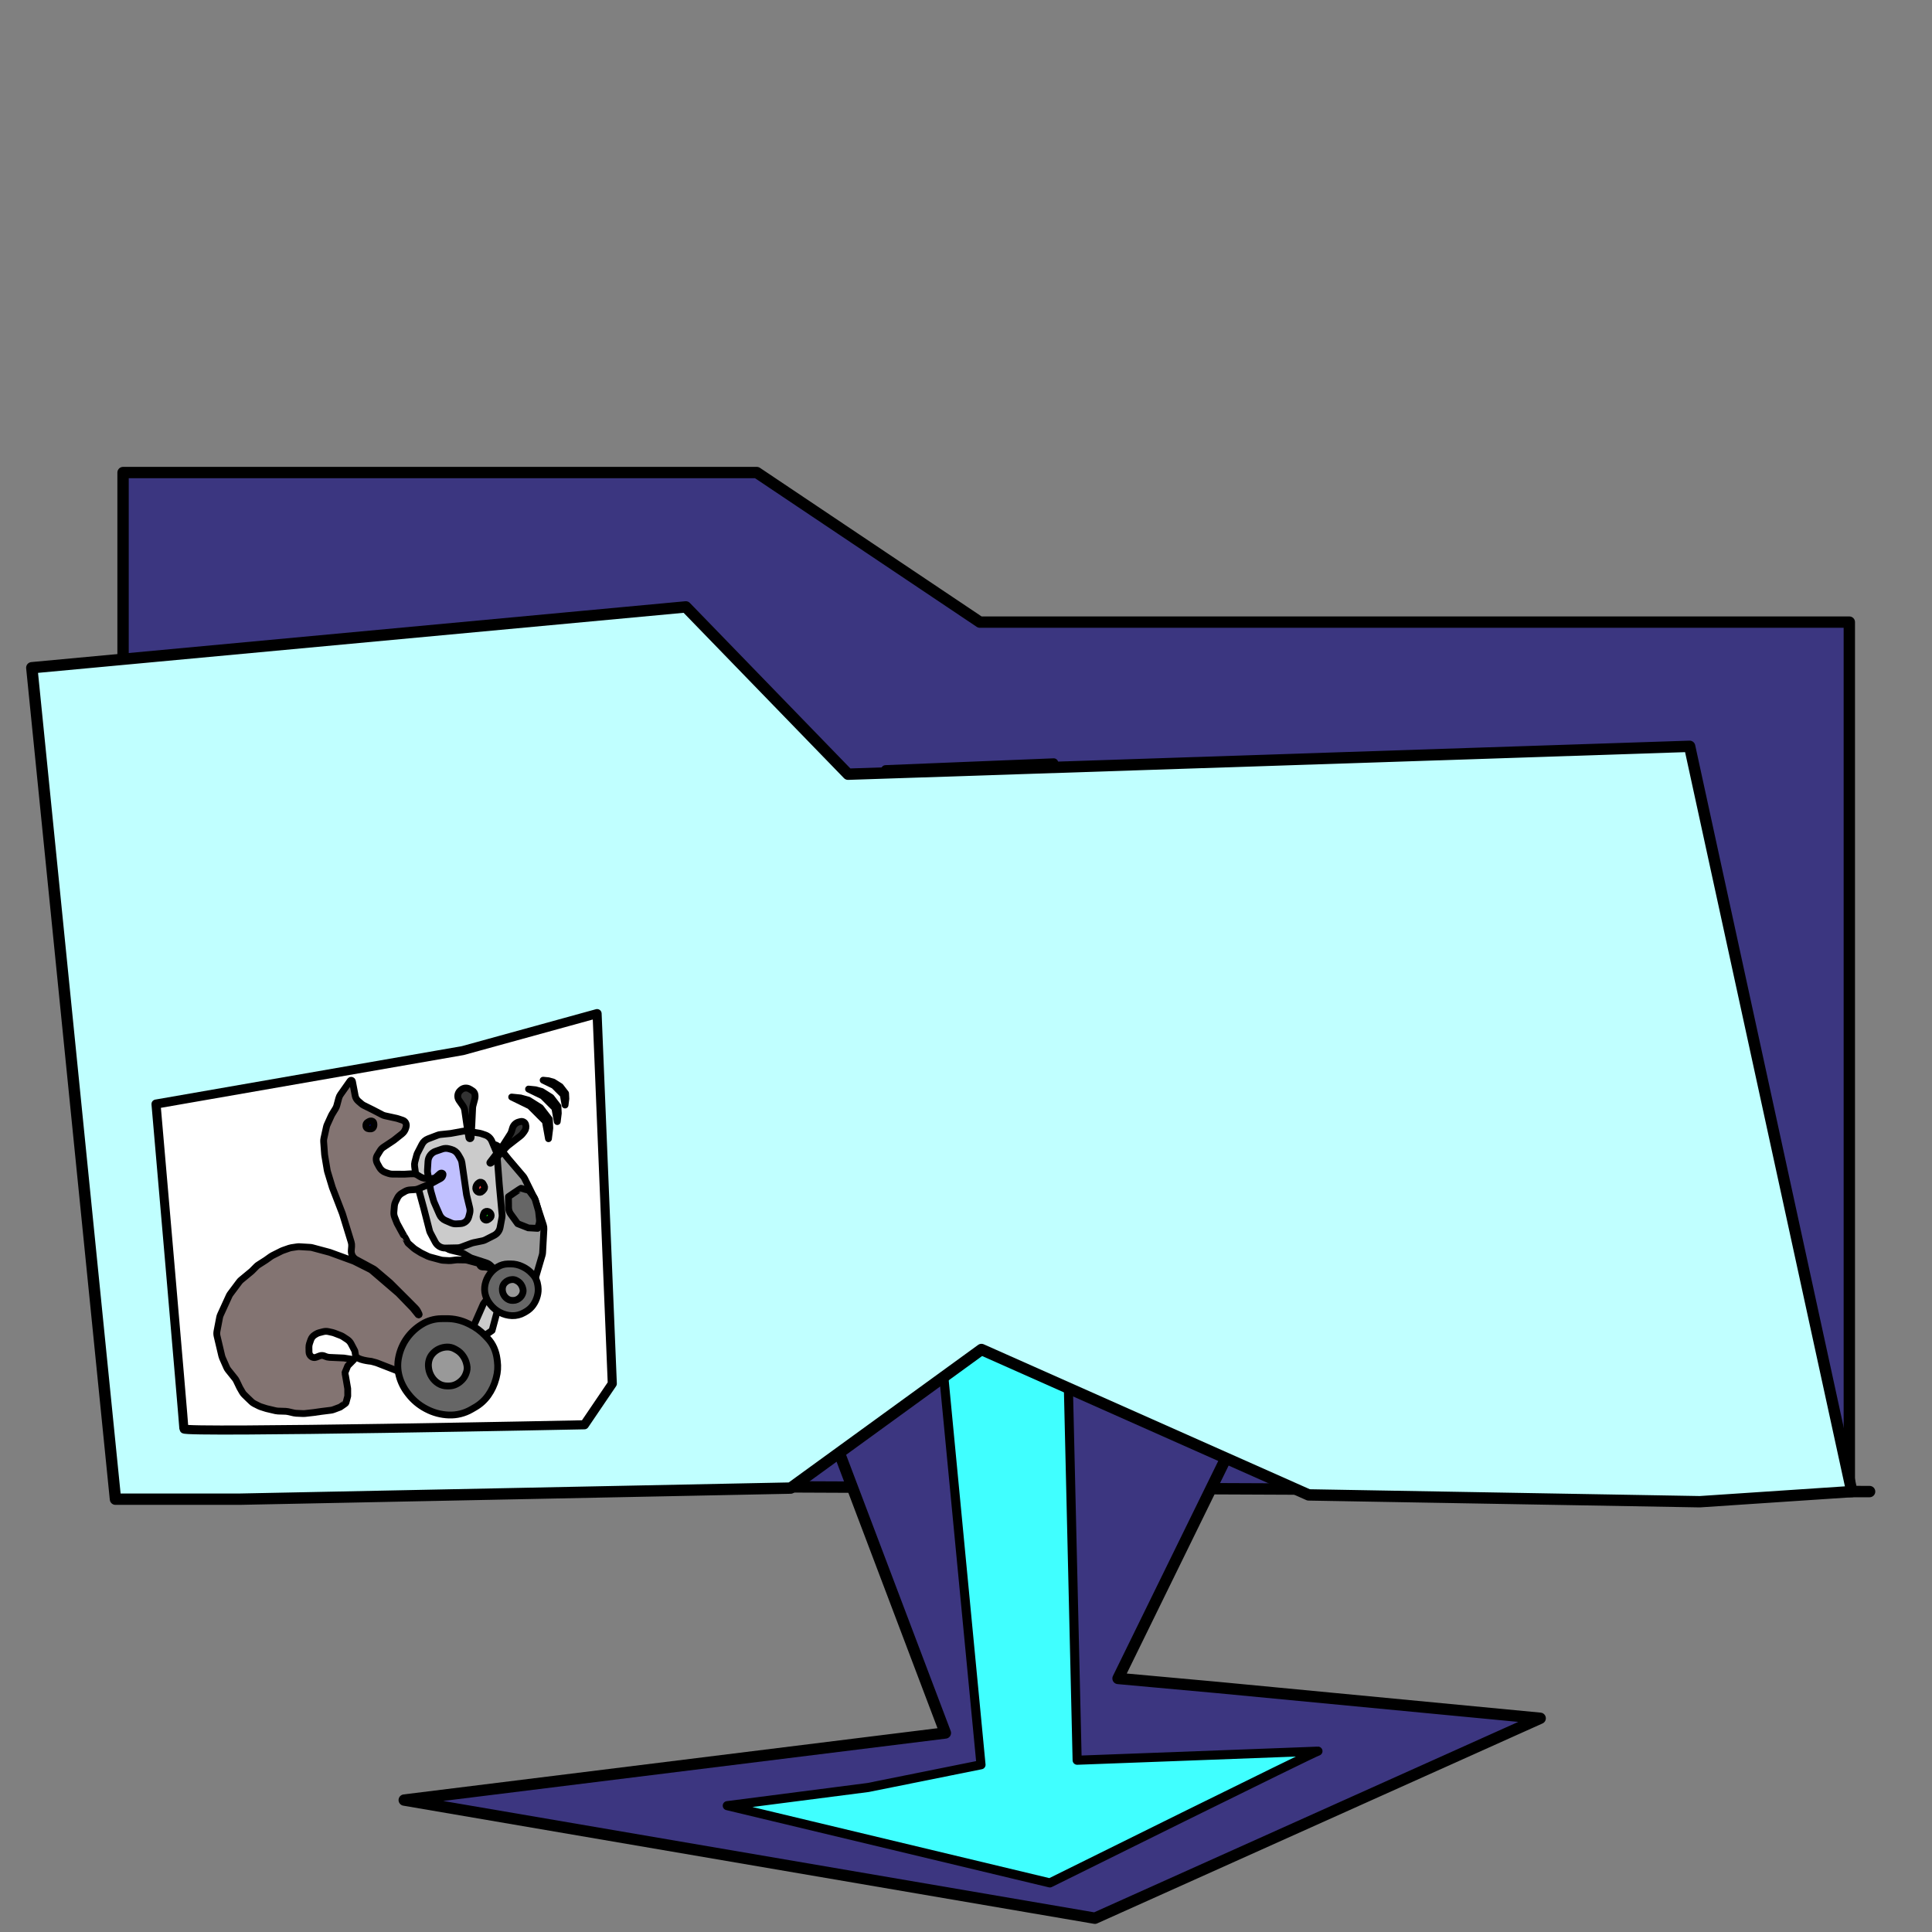 <?xml version="1.0" encoding="UTF-8" standalone="no"?>
<!DOCTYPE svg PUBLIC "-//W3C//DTD SVG 1.1//EN" "http://www.w3.org/Graphics/SVG/1.1/DTD/svg11.dtd">
<svg xmlns="http://www.w3.org/2000/svg" xmlns:xl="http://www.w3.org/1999/xlink" xmlns:dc="http://purl.org/dc/elements/1.1/" version="1.1" viewBox="0 0 850.394 850.394" width="850.394" height="850.394">
  <rect x="0" y="0" width="850.394" height="850.394" fill="#808080" stroke="none"/>
  <defs/>
  <g id="download" stroke-opacity="1" fill-opacity="1" fill="none" stroke="none" stroke-dasharray="none">
    <title>download</title>
    <g id="download: Layer 1">
      <title>Layer 1</title>
      <g id="Graphic_24">
        <path d="M 54.167 653.19 L 54.167 208 L 333.108 208 L 431.296 273.83 L 814.003 273.83 L 814.003 656.537 L 822.929 656.537 Z" fill="#3b3680"/>
        <path d="M 54.167 653.19 L 54.167 208 L 333.108 208 L 431.296 273.83 L 814.003 273.83 L 814.003 656.537 L 822.929 656.537 Z" stroke="black" stroke-linecap="round" stroke-linejoin="round" stroke-width="5"/>
      </g>
      <g id="Graphic_2">
        <path d="M 661 394 L 492.118 738.786 L 536.118 742.786 L 677.929 756.323 L 481.929 844.323 L 177.929 792.323 L 416.118 762.786 L 337.929 556.323 L 66.926 586.493 L 217 360 L 276 377 Z" fill="#3c3680"/>
        <path d="M 661 394 L 492.118 738.786 L 536.118 742.786 L 677.929 756.323 L 481.929 844.323 L 177.929 792.323 L 416.118 762.786 L 337.929 556.323 L 66.926 586.493 L 217 360 L 276 377 Z" stroke="black" stroke-linecap="round" stroke-linejoin="round" stroke-width="5"/>
      </g>
      <g id="Graphic_23">
        <path d="M 462.118 828.786 C 462.118 828.786 579.118 770.786 580.118 770.786 C 581.118 770.786 474.118 774.786 474.118 774.786 L 463.805 335.786 L 389.805 338.786 L 431.805 776.786 L 382.118 786.786 L 320.118 794.786 Z" fill="#40ffff"/>
        <path d="M 462.118 828.786 C 462.118 828.786 579.118 770.786 580.118 770.786 C 581.118 770.786 474.118 774.786 474.118 774.786 L 463.805 335.786 L 389.805 338.786 L 431.805 776.786 L 382.118 786.786 L 320.118 794.786 Z" stroke="black" stroke-linecap="round" stroke-linejoin="round" stroke-width="4"/>
      </g>
      <g id="Graphic_3">
        <path d="M 50.82 659.884 L 14 293.914 L 301.867 267.135 L 373.276 340.776 L 743.709 328.502 L 815.118 656.537 L 748.172 661 L 576 658 L 432 594 L 348 655 L 105.493 659.884 Z" fill="#c0ffff"/>
        <path d="M 50.82 659.884 L 14 293.914 L 301.867 267.135 L 373.276 340.776 L 743.709 328.502 L 815.118 656.537 L 748.172 661 L 576 658 L 432 594 L 348 655 L 105.493 659.884 Z" stroke="black" stroke-linecap="round" stroke-linejoin="round" stroke-width="5"/>
      </g>
      <g id="Graphic_4">
        <path d="M 80.946 628.944 C 80.946 627.135 68.672 485.969 68.672 485.969 L 203.68 462.442 L 262.815 446.154 L 269.51 609.037 L 257.236 627.135 C 257.236 627.135 80.946 630.754 80.946 628.944 Z" fill="white"/>
        <path d="M 80.946 628.944 C 80.946 627.135 68.672 485.969 68.672 485.969 L 203.68 462.442 L 262.815 446.154 L 269.51 609.037 L 257.236 627.135 C 257.236 627.135 80.946 630.754 80.946 628.944 Z" stroke="black" stroke-linecap="round" stroke-linejoin="round" stroke-width="4"/>
      </g>
      <g id="Graphic_22">
        <path d="M 219.812 505.159 L 223.754 510.089 C 223.786 510.13 223.82 510.171 223.854 510.211 L 230.269 517.734 C 230.537 518.049 230.765 518.396 230.948 518.766 L 235.312 527.613 C 235.416 527.824 235.506 528.043 235.579 528.267 L 239.167 539.208 C 239.361 539.798 239.443 540.42 239.409 541.04 L 238.843 551.338 C 238.822 551.722 238.756 552.103 238.648 552.472 L 235.689 562.549 C 235.517 563.134 235.189 563.661 234.739 564.073 L 234.055 564.701 C 234.053 564.703 234.052 564.704 234.05 564.705 L 228.159 570.123 C 227.774 570.476 227.3 570.719 226.788 570.824 L 226.788 570.824 C 226.326 570.918 225.858 570.691 225.646 570.27 L 222.407 563.835 C 222.167 563.357 221.852 562.922 221.474 562.544 L 216.004 557.083 C 215.446 556.526 214.764 556.109 214.013 555.865 L 207.775 553.843 C 207.43 553.731 207.098 553.582 206.785 553.398 L 204.19 551.875 C 203.764 551.624 203.302 551.438 202.821 551.323 L 198.4 550.266 C 196.071 549.709 194.634 547.369 195.191 545.039 C 195.258 544.761 195.352 544.49 195.472 544.23 L 213.141 505.969 C 214.056 503.989 216.402 503.125 218.383 504.039 C 218.94 504.296 219.429 504.68 219.812 505.159 Z" fill="#999"/>
        <path d="M 219.812 505.159 L 223.754 510.089 C 223.786 510.13 223.82 510.171 223.854 510.211 L 230.269 517.734 C 230.537 518.049 230.765 518.396 230.948 518.766 L 235.312 527.613 C 235.416 527.824 235.506 528.043 235.579 528.267 L 239.167 539.208 C 239.361 539.798 239.443 540.42 239.409 541.04 L 238.843 551.338 C 238.822 551.722 238.756 552.103 238.648 552.472 L 235.689 562.549 C 235.517 563.134 235.189 563.661 234.739 564.073 L 234.055 564.701 C 234.053 564.703 234.052 564.704 234.05 564.705 L 228.159 570.123 C 227.774 570.476 227.3 570.719 226.788 570.824 L 226.788 570.824 C 226.326 570.918 225.858 570.691 225.646 570.27 L 222.407 563.835 C 222.167 563.357 221.852 562.922 221.474 562.544 L 216.004 557.083 C 215.446 556.526 214.764 556.109 214.013 555.865 L 207.775 553.843 C 207.43 553.731 207.098 553.582 206.785 553.398 L 204.19 551.875 C 203.764 551.624 203.302 551.438 202.821 551.323 L 198.4 550.266 C 196.071 549.709 194.634 547.369 195.191 545.039 C 195.258 544.761 195.352 544.49 195.472 544.23 L 213.141 505.969 C 214.056 503.989 216.402 503.125 218.383 504.039 C 218.94 504.296 219.429 504.68 219.812 505.159 Z" stroke="black" stroke-linecap="round" stroke-linejoin="round" stroke-width="3"/>
      </g>
      <g id="Graphic_21">
        <path d="M 201.381 549.238 L 196.086 549.348 C 194.197 549.387 192.446 548.358 191.563 546.687 L 189.45 542.692 C 189.265 542.344 189.123 541.976 189.025 541.594 L 186.579 532.036 C 186.572 532.01 186.566 531.985 186.559 531.96 L 184.514 524.463 C 184.49 524.376 184.469 524.288 184.45 524.2 L 183.199 518.391 C 183.173 518.268 183.151 518.144 183.134 518.02 L 182.494 513.367 C 182.403 512.707 182.445 512.035 182.617 511.391 L 183.401 508.466 C 183.493 508.121 183.623 507.787 183.786 507.47 L 185.749 503.661 C 186.312 502.569 187.258 501.722 188.406 501.282 L 192.605 499.675 C 193.014 499.519 193.441 499.417 193.876 499.372 L 198.202 498.923 C 198.332 498.909 198.461 498.891 198.59 498.867 L 203.781 497.914 C 204.339 497.811 204.911 497.804 205.471 497.894 L 211.022 498.778 C 211.299 498.822 211.572 498.89 211.838 498.98 L 213.542 499.556 C 214.879 500.009 215.958 501.014 216.502 502.317 L 218.402 506.859 C 218.608 507.351 218.734 507.874 218.774 508.406 L 219.762 521.314 C 219.764 521.341 219.766 521.367 219.768 521.394 L 220.992 534.623 C 221.034 535.084 221.013 535.548 220.927 536.003 L 220.137 540.224 C 219.852 541.751 218.871 543.059 217.486 543.763 L 213.603 545.733 C 213.205 545.935 212.781 546.083 212.343 546.172 L 208.376 546.984 C 208.12 547.037 207.869 547.109 207.624 547.201 L 203.031 548.921 C 202.503 549.119 201.945 549.226 201.381 549.238 Z" fill="#cbcbcb"/>
        <path d="M 201.381 549.238 L 196.086 549.348 C 194.197 549.387 192.446 548.358 191.563 546.687 L 189.45 542.692 C 189.265 542.344 189.123 541.976 189.025 541.594 L 186.579 532.036 C 186.572 532.01 186.566 531.985 186.559 531.96 L 184.514 524.463 C 184.49 524.376 184.469 524.288 184.45 524.2 L 183.199 518.391 C 183.173 518.268 183.151 518.144 183.134 518.02 L 182.494 513.367 C 182.403 512.707 182.445 512.035 182.617 511.391 L 183.401 508.466 C 183.493 508.121 183.623 507.787 183.786 507.47 L 185.749 503.661 C 186.312 502.569 187.258 501.722 188.406 501.282 L 192.605 499.675 C 193.014 499.519 193.441 499.417 193.876 499.372 L 198.202 498.923 C 198.332 498.909 198.461 498.891 198.59 498.867 L 203.781 497.914 C 204.339 497.811 204.911 497.804 205.471 497.894 L 211.022 498.778 C 211.299 498.822 211.572 498.89 211.838 498.98 L 213.542 499.556 C 214.879 500.009 215.958 501.014 216.502 502.317 L 218.402 506.859 C 218.608 507.351 218.734 507.874 218.774 508.406 L 219.762 521.314 C 219.764 521.341 219.766 521.367 219.768 521.394 L 220.992 534.623 C 221.034 535.084 221.013 535.548 220.927 536.003 L 220.137 540.224 C 219.852 541.751 218.871 543.059 217.486 543.763 L 213.603 545.733 C 213.205 545.935 212.781 546.083 212.343 546.172 L 208.376 546.984 C 208.12 547.037 207.869 547.109 207.624 547.201 L 203.031 548.921 C 202.503 549.119 201.945 549.226 201.381 549.238 Z" stroke="black" stroke-linecap="round" stroke-linejoin="round" stroke-width="3"/>
      </g>
      <g id="Graphic_20">
        <path d="M 206.394 500.823 L 205.693 496.611 C 205.688 496.579 205.683 496.547 205.678 496.514 L 204.55 488.803 C 204.437 488.03 204.145 487.295 203.697 486.655 L 202.078 484.348 C 201.129 482.994 201.337 481.145 202.564 480.037 L 202.883 479.748 C 203.966 478.77 205.566 478.627 206.806 479.397 L 207.975 480.123 C 208.561 480.488 208.957 481.093 209.055 481.776 L 209.064 481.838 C 209.16 482.508 209.12 483.191 208.945 483.845 L 208.203 486.614 C 208.11 486.96 208.055 487.315 208.038 487.673 L 207.686 495.145 C 207.686 495.165 207.685 495.184 207.683 495.204 L 207.356 500.772 C 207.34 501.039 207.111 501.243 206.843 501.228 C 206.617 501.214 206.431 501.046 206.394 500.823 Z" fill="#333"/>
        <path d="M 206.394 500.823 L 205.693 496.611 C 205.688 496.579 205.683 496.547 205.678 496.514 L 204.55 488.803 C 204.437 488.03 204.145 487.295 203.697 486.655 L 202.078 484.348 C 201.129 482.994 201.337 481.145 202.564 480.037 L 202.883 479.748 C 203.966 478.77 205.566 478.627 206.806 479.397 L 207.975 480.123 C 208.561 480.488 208.957 481.093 209.055 481.776 L 209.064 481.838 C 209.16 482.508 209.12 483.191 208.945 483.845 L 208.203 486.614 C 208.11 486.96 208.055 487.315 208.038 487.673 L 207.686 495.145 C 207.686 495.165 207.685 495.184 207.683 495.204 L 207.356 500.772 C 207.34 501.039 207.111 501.243 206.843 501.228 C 206.617 501.214 206.431 501.046 206.394 500.823 Z" stroke="black" stroke-linecap="round" stroke-linejoin="round" stroke-width="3"/>
      </g>
      <g id="Graphic_19">
        <path d="M 215.651 511.639 L 221.526 503.971 C 221.612 503.859 221.693 503.743 221.77 503.623 L 224.595 499.204 C 224.843 498.817 225.035 498.399 225.168 497.959 L 225.61 496.499 C 226.009 495.183 227.071 494.175 228.406 493.845 L 229.136 493.664 C 230.096 493.427 231.074 493.984 231.359 494.931 L 231.359 494.931 C 231.679 495.992 231.467 497.142 230.791 498.02 L 229.986 499.064 C 229.729 499.397 229.431 499.697 229.099 499.956 L 223.572 504.263 C 223.35 504.436 223.143 504.627 222.953 504.835 L 217.695 510.592 C 217.481 510.826 217.246 511.039 216.992 511.229 L 215.986 511.978 C 215.88 512.058 215.729 512.036 215.649 511.929 C 215.585 511.843 215.586 511.725 215.651 511.639 Z" fill="#333"/>
        <path d="M 215.651 511.639 L 221.526 503.971 C 221.612 503.859 221.693 503.743 221.77 503.623 L 224.595 499.204 C 224.843 498.817 225.035 498.399 225.168 497.959 L 225.61 496.499 C 226.009 495.183 227.071 494.175 228.406 493.845 L 229.136 493.664 C 230.096 493.427 231.074 493.984 231.359 494.931 L 231.359 494.931 C 231.679 495.992 231.467 497.142 230.791 498.02 L 229.986 499.064 C 229.729 499.397 229.431 499.697 229.099 499.956 L 223.572 504.263 C 223.35 504.436 223.143 504.627 222.953 504.835 L 217.695 510.592 C 217.481 510.826 217.246 511.039 216.992 511.229 L 215.986 511.978 C 215.88 512.058 215.729 512.036 215.649 511.929 C 215.585 511.843 215.586 511.725 215.651 511.639 Z" stroke="black" stroke-linecap="round" stroke-linejoin="round" stroke-width="3"/>
      </g>
      <g id="Graphic_18">
        <path d="M 232.83 523.967 C 232.83 523.967 229.516 523.079 229.378 523.042 C 229.24 523.005 223.801 526.728 223.801 526.728 L 223.851 531.516 C 223.862 532.553 224.195 533.562 224.804 534.401 L 227.867 538.623 C 227.867 538.623 232.415 540.433 232.553 540.471 C 232.691 540.508 236.642 540.678 236.642 540.678 L 237.235 538.822 C 237.447 538.158 237.518 537.457 237.443 536.763 L 237.093 533.516 C 237.062 533.232 237.007 532.952 236.929 532.677 L 235.692 528.356 C 235.527 527.776 235.257 527.231 234.898 526.747 Z" fill="#666"/>
        <path d="M 232.83 523.967 C 232.83 523.967 229.516 523.079 229.378 523.042 C 229.24 523.005 223.801 526.728 223.801 526.728 L 223.851 531.516 C 223.862 532.553 224.195 533.562 224.804 534.401 L 227.867 538.623 C 227.867 538.623 232.415 540.433 232.553 540.471 C 232.691 540.508 236.642 540.678 236.642 540.678 L 237.235 538.822 C 237.447 538.158 237.518 537.457 237.443 536.763 L 237.093 533.516 C 237.062 533.232 237.007 532.952 236.929 532.677 L 235.692 528.356 C 235.527 527.776 235.257 527.231 234.898 526.747 Z" stroke="black" stroke-linecap="round" stroke-linejoin="round" stroke-width="3"/>
      </g>
      <g id="Graphic_17">
        <path d="M 210.243 524.575 L 210.243 524.575 C 209.599 524.134 209.285 523.349 209.447 522.586 L 209.472 522.471 C 209.645 521.653 210.158 520.947 210.883 520.528 L 210.883 520.528 C 211.49 520.178 212.267 520.386 212.617 520.993 C 212.625 521.006 212.632 521.019 212.639 521.031 L 213.164 522.019 C 213.315 522.303 213.353 522.634 213.27 522.944 L 213.27 522.944 C 213.185 523.261 213.02 523.551 212.791 523.785 L 212.206 524.383 C 211.685 524.915 210.857 524.997 210.243 524.575 Z" fill="#ff4040"/>
        <path d="M 210.243 524.575 L 210.243 524.575 C 209.599 524.134 209.285 523.349 209.447 522.586 L 209.472 522.471 C 209.645 521.653 210.158 520.947 210.883 520.528 L 210.883 520.528 C 211.49 520.178 212.267 520.386 212.617 520.993 C 212.625 521.006 212.632 521.019 212.639 521.031 L 213.164 522.019 C 213.315 522.303 213.353 522.634 213.27 522.944 L 213.27 522.944 C 213.185 523.261 213.02 523.551 212.791 523.785 L 212.206 524.383 C 211.685 524.915 210.857 524.997 210.243 524.575 Z" stroke="black" stroke-linecap="round" stroke-linejoin="round" stroke-width="3"/>
      </g>
      <g id="Graphic_16">
        <path d="M 213.193 536.763 L 213.193 536.763 C 212.714 536.364 212.51 535.723 212.672 535.12 L 212.901 534.262 C 213.086 533.573 213.739 533.116 214.45 533.178 L 214.454 533.178 C 215.203 533.243 215.848 533.733 216.111 534.437 L 216.111 534.437 C 216.366 535.116 216.132 535.882 215.542 536.303 L 214.813 536.823 C 214.322 537.174 213.657 537.149 213.193 536.763 Z" fill="lime"/>
        <path d="M 213.193 536.763 L 213.193 536.763 C 212.714 536.364 212.51 535.723 212.672 535.12 L 212.901 534.262 C 213.086 533.573 213.739 533.116 214.45 533.178 L 214.454 533.178 C 215.203 533.243 215.848 533.733 216.111 534.437 L 216.111 534.437 C 216.366 535.116 216.132 535.882 215.542 536.303 L 214.813 536.823 C 214.322 537.174 213.657 537.149 213.193 536.763 Z" stroke="black" stroke-linecap="round" stroke-linejoin="round" stroke-width="3"/>
      </g>
      <g id="Graphic_15">
        <path d="M 198.611 538.303 L 196.072 537.208 C 194.91 536.706 193.981 535.783 193.472 534.623 L 191.092 529.189 C 191.002 528.984 190.926 528.773 190.864 528.557 L 189.654 524.329 C 189.605 524.157 189.566 523.984 189.535 523.808 L 188.226 516.265 C 188.16 515.882 188.138 515.493 188.162 515.106 L 188.402 511.161 C 188.525 509.142 189.854 507.395 191.767 506.737 L 194.661 505.742 C 195.603 505.418 196.619 505.383 197.581 505.641 L 198.662 505.93 C 199.943 506.274 201.035 507.112 201.698 508.26 L 202.709 510.01 C 203.027 510.561 203.237 511.168 203.328 511.797 L 205.331 525.699 C 205.353 525.854 205.383 526.009 205.42 526.162 L 206.75 531.658 C 206.947 532.471 206.937 533.321 206.721 534.129 L 206.31 535.659 C 205.868 537.309 204.421 538.49 202.716 538.593 L 200.891 538.702 C 200.11 538.749 199.329 538.612 198.611 538.303 Z" fill="#c0c0ff"/>
        <path d="M 198.611 538.303 L 196.072 537.208 C 194.91 536.706 193.981 535.783 193.472 534.623 L 191.092 529.189 C 191.002 528.984 190.926 528.773 190.864 528.557 L 189.654 524.329 C 189.605 524.157 189.566 523.984 189.535 523.808 L 188.226 516.265 C 188.16 515.882 188.138 515.493 188.162 515.106 L 188.402 511.161 C 188.525 509.142 189.854 507.395 191.767 506.737 L 194.661 505.742 C 195.603 505.418 196.619 505.383 197.581 505.641 L 198.662 505.93 C 199.943 506.274 201.035 507.112 201.698 508.26 L 202.709 510.01 C 203.027 510.561 203.237 511.168 203.328 511.797 L 205.331 525.699 C 205.353 525.854 205.383 526.009 205.42 526.162 L 206.75 531.658 C 206.947 532.471 206.937 533.321 206.721 534.129 L 206.31 535.659 C 205.868 537.309 204.421 538.49 202.716 538.593 L 200.891 538.702 C 200.11 538.749 199.329 538.612 198.611 538.303 Z" stroke="black" stroke-linecap="round" stroke-linejoin="round" stroke-width="3"/>
      </g>
      <g id="Graphic_14">
        <path d="M 154.63 550.379 L 154.774 548.578 C 154.824 547.949 154.755 547.316 154.57 546.712 L 150.791 534.406 C 150.757 534.295 150.719 534.184 150.677 534.076 L 146.353 522.855 C 146.309 522.741 146.269 522.626 146.234 522.51 L 144.179 515.741 C 144.117 515.536 144.068 515.328 144.032 515.117 L 142.926 508.532 C 142.9 508.38 142.882 508.227 142.87 508.073 L 142.461 502.542 C 142.425 502.057 142.46 501.569 142.565 501.094 L 143.683 496.035 C 143.758 495.694 143.869 495.361 144.014 495.043 L 145.83 491.052 C 145.914 490.865 146.011 490.684 146.118 490.51 L 147.682 487.957 C 147.933 487.547 148.124 487.103 148.249 486.639 L 149.125 483.367 C 149.278 482.797 149.53 482.259 149.87 481.777 L 154.159 475.703 C 154.283 475.527 154.503 475.448 154.711 475.503 L 154.711 475.503 C 154.922 475.56 155.082 475.732 155.123 475.947 L 156.04 480.723 C 156.043 480.738 156.046 480.753 156.049 480.768 L 156.314 482.224 C 156.489 483.18 156.987 484.048 157.725 484.681 L 159.116 485.875 C 159.433 486.147 159.782 486.378 160.156 486.563 L 164.12 488.523 C 164.152 488.539 164.183 488.555 164.215 488.571 L 168.252 490.675 C 168.644 490.88 169.062 491.031 169.494 491.126 L 174.594 492.241 C 174.768 492.279 174.94 492.327 175.11 492.383 L 177.237 493.094 C 178.418 493.488 179.088 494.734 178.765 495.937 L 178.62 496.479 C 178.342 497.517 177.737 498.437 176.895 499.104 L 173.471 501.818 C 173.361 501.905 173.248 501.987 173.131 502.065 L 168.818 504.928 C 168.216 505.327 167.708 505.852 167.329 506.466 L 166.063 508.517 C 165.729 509.056 165.564 509.682 165.587 510.316 L 165.587 510.316 C 165.611 510.955 165.783 511.579 166.091 512.14 L 166.981 513.759 C 167.579 514.849 168.563 515.677 169.74 516.081 L 171.067 516.536 C 171.58 516.712 172.119 516.804 172.662 516.807 L 177.886 516.836 C 177.995 516.837 178.104 516.834 178.213 516.827 L 180.649 516.681 C 180.721 516.677 180.794 516.674 180.866 516.673 L 181.798 516.658 C 182.478 516.646 183.146 516.832 183.722 517.191 L 184.927 517.941 C 185.475 518.283 186.083 518.515 186.719 518.625 L 188 518.846 C 188.574 518.945 189.162 518.943 189.737 518.84 L 190.849 518.64 C 191.282 518.562 191.684 518.361 192.006 518.061 L 192.445 517.651 C 192.481 517.617 192.517 517.584 192.554 517.552 L 193.618 516.617 C 193.887 516.381 194.255 516.295 194.6 516.387 L 194.6 516.387 C 194.905 516.469 195.086 516.783 195.005 517.088 L 194.912 517.433 C 194.759 518.006 194.374 518.489 193.851 518.767 L 192.109 519.695 C 192.091 519.704 192.073 519.714 192.055 519.724 L 188.28 521.793 C 188.159 521.859 188.017 521.876 187.884 521.841 L 187.884 521.841 C 187.75 521.805 187.608 521.814 187.479 521.868 L 184.125 523.262 C 183.609 523.476 183.062 523.602 182.505 523.636 L 180.463 523.758 C 179.688 523.805 178.935 524.031 178.262 524.419 L 176.918 525.195 C 176.064 525.689 175.374 526.424 174.936 527.309 L 174.092 529.018 C 173.812 529.583 173.642 530.196 173.59 530.824 L 173.371 533.495 C 173.309 534.256 173.422 535.023 173.701 535.734 L 174.773 538.458 C 174.773 538.458 178.035 544.513 178.173 544.55 C 178.311 544.587 179.551 547.139 179.551 547.139 L 182.106 549.405 C 182.316 549.591 182.541 549.759 182.78 549.908 L 185.115 551.363 C 185.264 551.456 185.418 551.541 185.577 551.618 L 188.316 552.947 C 188.601 553.086 188.899 553.197 189.205 553.279 L 194.047 554.576 C 194.378 554.665 194.718 554.719 195.06 554.739 L 197.606 554.882 C 197.898 554.899 198.19 554.89 198.48 554.855 L 200.766 554.582 C 200.99 554.556 201.216 554.544 201.442 554.548 L 204.613 554.601 C 205.022 554.608 205.428 554.665 205.823 554.771 L 210.104 555.918 C 210.6 556.051 211.008 556.406 211.208 556.88 L 211.208 556.88 C 211.401 557.338 211.842 557.645 212.339 557.666 L 213.483 557.715 C 213.931 557.735 214.375 557.814 214.801 557.952 L 215.838 558.286 C 216.527 558.508 217.159 558.877 217.692 559.367 L 219.133 560.695 C 219.295 560.844 219.447 561.004 219.588 561.173 L 220.951 562.81 C 221.17 563.073 221.361 563.358 221.522 563.66 L 222.283 565.089 C 222.532 565.557 222.853 565.982 223.235 566.348 L 223.9 566.986 C 224.137 567.213 224.145 567.59 223.918 567.828 C 223.801 567.949 223.639 568.015 223.471 568.011 L 221.928 567.967 C 221.928 567.967 219.726 569.006 219.689 569.144 C 219.652 569.282 216.813 571.038 216.813 571.038 L 215.412 572.393 C 214.76 573.023 214.292 573.818 214.058 574.693 L 213.545 576.606 C 213.46 576.924 213.343 577.233 213.197 577.528 L 211.82 580.314 C 211.807 580.339 211.795 580.364 211.782 580.389 L 210.265 583.333 C 210.261 583.34 210.258 583.347 210.254 583.353 L 209.065 585.634 C 209.049 585.665 209.033 585.696 209.016 585.727 L 206.146 590.961 C 205.954 591.311 205.804 591.684 205.701 592.07 L 205.154 594.113 C 205.154 594.113 204.599 596.184 204.461 596.147 C 204.322 596.11 202.386 597.812 202.386 597.812 L 202.243 598.069 C 202.151 598.236 202.004 598.366 201.827 598.437 L 190.873 602.864 C 190.722 602.925 190.569 602.978 190.413 603.024 L 187.86 603.777 C 187.789 603.798 187.718 603.817 187.646 603.835 L 184.171 604.694 C 183.502 604.859 182.806 604.885 182.127 604.768 L 176.012 603.722 C 175.681 603.665 175.357 603.576 175.043 603.454 L 165.983 599.93 C 165.814 599.864 165.641 599.807 165.465 599.76 L 163.381 599.202 C 163.381 599.202 156.87 598.641 156.523 596.624 C 156.175 594.606 156.175 594.606 156.175 594.606 L 154.522 591.447 C 154.13 590.696 153.553 590.058 152.847 589.592 L 150.979 588.358 C 150.679 588.16 150.36 587.996 150.025 587.866 L 147.119 586.744 C 146.888 586.655 146.651 586.583 146.41 586.529 L 144.596 586.123 C 143.824 585.951 143.021 585.963 142.255 586.161 L 140.509 586.612 C 140.015 586.74 139.543 586.942 139.111 587.212 L 138.519 587.581 C 137.714 588.084 137.106 588.847 136.795 589.744 L 136.251 591.316 C 136.06 591.869 135.968 592.45 135.977 593.034 L 136.011 595.066 C 136.024 595.856 136.389 596.6 137.007 597.093 L 137.007 597.093 C 137.61 597.575 138.425 597.698 139.144 597.416 L 140.639 596.828 C 141.372 596.539 142.192 596.565 142.906 596.898 L 143.126 597.001 C 143.719 597.277 144.36 597.435 145.014 597.464 L 151.336 597.75 C 151.336 597.75 153.758 598.103 153.896 598.14 C 154.034 598.177 155.729 598.483 155.729 598.483 L 153.082 601.179 C 153.082 601.179 151.78 604.382 151.817 604.244 C 151.854 604.106 153.052 611.236 153.052 611.236 L 153.066 614.496 C 153.066 614.496 152.289 617.396 152.252 617.534 C 152.215 617.672 149.69 619.364 149.69 619.364 L 146.786 620.452 C 146.419 620.589 146.038 620.683 145.65 620.731 L 141.381 621.264 C 141.35 621.268 141.318 621.272 141.287 621.276 L 138.176 621.725 C 138.126 621.732 138.075 621.738 138.025 621.744 L 134.214 622.175 C 133.956 622.204 133.697 622.213 133.437 622.202 L 130.327 622.067 C 130.027 622.054 129.729 622.014 129.435 621.948 L 126.715 621.33 C 126.405 621.259 126.088 621.219 125.77 621.208 L 122.345 621.097 C 122.013 621.086 121.684 621.042 121.361 620.966 L 117.441 620.042 C 117.315 620.012 117.19 619.978 117.066 619.938 L 114.765 619.203 C 114.515 619.122 114.271 619.023 114.036 618.904 L 111.928 617.841 C 111.485 617.617 111.077 617.329 110.719 616.985 L 108.921 615.261 C 108.91 615.25 108.899 615.239 108.887 615.228 L 107.519 613.89 C 107.193 613.571 106.912 613.209 106.684 612.815 L 105.607 610.949 C 105.543 610.838 105.483 610.725 105.428 610.61 L 104.05 607.733 C 103.885 607.39 103.682 607.067 103.444 606.769 L 100.437 603.012 C 100.168 602.676 99.944 602.306 99.769 601.913 L 97.914 597.723 C 97.789 597.441 97.691 597.149 97.62 596.849 L 95.544 588.068 C 95.382 587.382 95.367 586.67 95.499 585.977 L 96.668 579.876 C 96.743 579.483 96.865 579.1 97.032 578.736 L 100.843 570.409 C 100.991 570.086 101.173 569.779 101.386 569.495 L 105.321 564.235 C 105.558 563.918 105.832 563.63 106.137 563.378 L 110.623 559.666 C 110.749 559.561 110.871 559.45 110.987 559.334 L 112.857 557.446 C 113.116 557.185 113.404 556.953 113.714 556.754 L 116.891 554.722 C 116.963 554.676 117.033 554.629 117.102 554.579 L 119.245 553.05 C 119.455 552.899 119.677 552.765 119.909 552.649 L 123.891 550.652 C 124.082 550.557 124.279 550.473 124.481 550.402 L 127.326 549.407 C 127.622 549.303 127.928 549.228 128.238 549.181 L 130.802 548.798 C 131.145 548.747 131.492 548.731 131.838 548.752 L 136.493 549.029 C 136.83 549.049 137.164 549.103 137.49 549.191 L 144.934 551.185 C 145.077 551.224 145.217 551.268 145.355 551.318 L 155.527 555.034 C 155.708 555.1 155.885 555.176 156.057 555.263 L 162.818 558.662 C 163.181 558.844 163.521 559.07 163.829 559.335 L 175.223 569.114 C 175.34 569.215 175.453 569.321 175.56 569.433 L 181.62 575.699 C 181.722 575.805 181.82 575.916 181.912 576.03 L 184.072 578.7 C 184.158 578.806 184.314 578.823 184.42 578.737 C 184.51 578.664 184.538 578.539 184.487 578.436 L 183.893 577.219 C 183.654 576.728 183.336 576.28 182.951 575.892 L 179.347 572.255 C 179.34 572.249 179.334 572.242 179.327 572.235 L 171.77 564.696 C 171.676 564.602 171.578 564.512 171.476 564.425 L 165.155 559.056 C 164.889 558.831 164.601 558.633 164.295 558.468 L 159.328 555.783 C 159.326 555.782 159.325 555.781 159.323 555.78 L 156.842 554.443 C 155.364 553.647 154.497 552.052 154.63 550.379 Z" fill="#837472"/>
        <path d="M 154.63 550.379 L 154.774 548.578 C 154.824 547.949 154.755 547.316 154.57 546.712 L 150.791 534.406 C 150.757 534.295 150.719 534.184 150.677 534.076 L 146.353 522.855 C 146.309 522.741 146.269 522.626 146.234 522.51 L 144.179 515.741 C 144.117 515.536 144.068 515.328 144.032 515.117 L 142.926 508.532 C 142.9 508.38 142.882 508.227 142.87 508.073 L 142.461 502.542 C 142.425 502.057 142.46 501.569 142.565 501.094 L 143.683 496.035 C 143.758 495.694 143.869 495.361 144.014 495.043 L 145.83 491.052 C 145.914 490.865 146.011 490.684 146.118 490.51 L 147.682 487.957 C 147.933 487.547 148.124 487.103 148.249 486.639 L 149.125 483.367 C 149.278 482.797 149.53 482.259 149.87 481.777 L 154.159 475.703 C 154.283 475.527 154.503 475.448 154.711 475.503 L 154.711 475.503 C 154.922 475.56 155.082 475.732 155.123 475.947 L 156.04 480.723 C 156.043 480.738 156.046 480.753 156.049 480.768 L 156.314 482.224 C 156.489 483.18 156.987 484.048 157.725 484.681 L 159.116 485.875 C 159.433 486.147 159.782 486.378 160.156 486.563 L 164.12 488.523 C 164.152 488.539 164.183 488.555 164.215 488.571 L 168.252 490.675 C 168.644 490.88 169.062 491.031 169.494 491.126 L 174.594 492.241 C 174.768 492.279 174.94 492.327 175.11 492.383 L 177.237 493.094 C 178.418 493.488 179.088 494.734 178.765 495.937 L 178.62 496.479 C 178.342 497.517 177.737 498.437 176.895 499.104 L 173.471 501.818 C 173.361 501.905 173.248 501.987 173.131 502.065 L 168.818 504.928 C 168.216 505.327 167.708 505.852 167.329 506.466 L 166.063 508.517 C 165.729 509.056 165.564 509.682 165.587 510.316 L 165.587 510.316 C 165.611 510.955 165.783 511.579 166.091 512.14 L 166.981 513.759 C 167.579 514.849 168.563 515.677 169.74 516.081 L 171.067 516.536 C 171.58 516.712 172.119 516.804 172.662 516.807 L 177.886 516.836 C 177.995 516.837 178.104 516.834 178.213 516.827 L 180.649 516.681 C 180.721 516.677 180.794 516.674 180.866 516.673 L 181.798 516.658 C 182.478 516.646 183.146 516.832 183.722 517.191 L 184.927 517.941 C 185.475 518.283 186.083 518.515 186.719 518.625 L 188 518.846 C 188.574 518.945 189.162 518.943 189.737 518.84 L 190.849 518.64 C 191.282 518.562 191.684 518.361 192.006 518.061 L 192.445 517.651 C 192.481 517.617 192.517 517.584 192.554 517.552 L 193.618 516.617 C 193.887 516.381 194.255 516.295 194.6 516.387 L 194.6 516.387 C 194.905 516.469 195.086 516.783 195.005 517.088 L 194.912 517.433 C 194.759 518.006 194.374 518.489 193.851 518.767 L 192.109 519.695 C 192.091 519.704 192.073 519.714 192.055 519.724 L 188.28 521.793 C 188.159 521.859 188.017 521.876 187.884 521.841 L 187.884 521.841 C 187.75 521.805 187.608 521.814 187.479 521.868 L 184.125 523.262 C 183.609 523.476 183.062 523.602 182.505 523.636 L 180.463 523.758 C 179.688 523.805 178.935 524.031 178.262 524.419 L 176.918 525.195 C 176.064 525.689 175.374 526.424 174.936 527.309 L 174.092 529.018 C 173.812 529.583 173.642 530.196 173.59 530.824 L 173.371 533.495 C 173.309 534.256 173.422 535.023 173.701 535.734 L 174.773 538.458 C 174.773 538.458 178.035 544.513 178.173 544.55 C 178.311 544.587 179.551 547.139 179.551 547.139 L 182.106 549.405 C 182.316 549.591 182.541 549.759 182.78 549.908 L 185.115 551.363 C 185.264 551.456 185.418 551.541 185.577 551.618 L 188.316 552.947 C 188.601 553.086 188.899 553.197 189.205 553.279 L 194.047 554.576 C 194.378 554.665 194.718 554.719 195.06 554.739 L 197.606 554.882 C 197.898 554.899 198.19 554.89 198.48 554.855 L 200.766 554.582 C 200.99 554.556 201.216 554.544 201.442 554.548 L 204.613 554.601 C 205.022 554.608 205.428 554.665 205.823 554.771 L 210.104 555.918 C 210.6 556.051 211.008 556.406 211.208 556.88 L 211.208 556.88 C 211.401 557.338 211.842 557.645 212.339 557.666 L 213.483 557.715 C 213.931 557.735 214.375 557.814 214.801 557.952 L 215.838 558.286 C 216.527 558.508 217.159 558.877 217.692 559.367 L 219.133 560.695 C 219.295 560.844 219.447 561.004 219.588 561.173 L 220.951 562.81 C 221.17 563.073 221.361 563.358 221.522 563.66 L 222.283 565.089 C 222.532 565.557 222.853 565.982 223.235 566.348 L 223.9 566.986 C 224.137 567.213 224.145 567.59 223.918 567.828 C 223.801 567.949 223.639 568.015 223.471 568.011 L 221.928 567.967 C 221.928 567.967 219.726 569.006 219.689 569.144 C 219.652 569.282 216.813 571.038 216.813 571.038 L 215.412 572.393 C 214.76 573.023 214.292 573.818 214.058 574.693 L 213.545 576.606 C 213.46 576.924 213.343 577.233 213.197 577.528 L 211.82 580.314 C 211.807 580.339 211.795 580.364 211.782 580.389 L 210.265 583.333 C 210.261 583.34 210.258 583.347 210.254 583.353 L 209.065 585.634 C 209.049 585.665 209.033 585.696 209.016 585.727 L 206.146 590.961 C 205.954 591.311 205.804 591.684 205.701 592.07 L 205.154 594.113 C 205.154 594.113 204.599 596.184 204.461 596.147 C 204.322 596.11 202.386 597.812 202.386 597.812 L 202.243 598.069 C 202.151 598.236 202.004 598.366 201.827 598.437 L 190.873 602.864 C 190.722 602.925 190.569 602.978 190.413 603.024 L 187.86 603.777 C 187.789 603.798 187.718 603.817 187.646 603.835 L 184.171 604.694 C 183.502 604.859 182.806 604.885 182.127 604.768 L 176.012 603.722 C 175.681 603.665 175.357 603.576 175.043 603.454 L 165.983 599.93 C 165.814 599.864 165.641 599.807 165.465 599.76 L 163.381 599.202 C 163.381 599.202 156.87 598.641 156.523 596.624 C 156.175 594.606 156.175 594.606 156.175 594.606 L 154.522 591.447 C 154.13 590.696 153.553 590.058 152.847 589.592 L 150.979 588.358 C 150.679 588.16 150.36 587.996 150.025 587.866 L 147.119 586.744 C 146.888 586.655 146.651 586.583 146.41 586.529 L 144.596 586.123 C 143.824 585.951 143.021 585.963 142.255 586.161 L 140.509 586.612 C 140.015 586.74 139.543 586.942 139.111 587.212 L 138.519 587.581 C 137.714 588.084 137.106 588.847 136.795 589.744 L 136.251 591.316 C 136.06 591.869 135.968 592.45 135.977 593.034 L 136.011 595.066 C 136.024 595.856 136.389 596.6 137.007 597.093 L 137.007 597.093 C 137.61 597.575 138.425 597.698 139.144 597.416 L 140.639 596.828 C 141.372 596.539 142.192 596.565 142.906 596.898 L 143.126 597.001 C 143.719 597.277 144.36 597.435 145.014 597.464 L 151.336 597.75 C 151.336 597.75 153.758 598.103 153.896 598.14 C 154.034 598.177 155.729 598.483 155.729 598.483 L 153.082 601.179 C 153.082 601.179 151.78 604.382 151.817 604.244 C 151.854 604.106 153.052 611.236 153.052 611.236 L 153.066 614.496 C 153.066 614.496 152.289 617.396 152.252 617.534 C 152.215 617.672 149.69 619.364 149.69 619.364 L 146.786 620.452 C 146.419 620.589 146.038 620.683 145.65 620.731 L 141.381 621.264 C 141.35 621.268 141.318 621.272 141.287 621.276 L 138.176 621.725 C 138.126 621.732 138.075 621.738 138.025 621.744 L 134.214 622.175 C 133.956 622.204 133.697 622.213 133.437 622.202 L 130.327 622.067 C 130.027 622.054 129.729 622.014 129.435 621.948 L 126.715 621.33 C 126.405 621.259 126.088 621.219 125.77 621.208 L 122.345 621.097 C 122.013 621.086 121.684 621.042 121.361 620.966 L 117.441 620.042 C 117.315 620.012 117.19 619.978 117.066 619.938 L 114.765 619.203 C 114.515 619.122 114.271 619.023 114.036 618.904 L 111.928 617.841 C 111.485 617.617 111.077 617.329 110.719 616.985 L 108.921 615.261 C 108.91 615.25 108.899 615.239 108.887 615.228 L 107.519 613.89 C 107.193 613.571 106.912 613.209 106.684 612.815 L 105.607 610.949 C 105.543 610.838 105.483 610.725 105.428 610.61 L 104.05 607.733 C 103.885 607.39 103.682 607.067 103.444 606.769 L 100.437 603.012 C 100.168 602.676 99.944 602.306 99.769 601.913 L 97.914 597.723 C 97.789 597.441 97.691 597.149 97.62 596.849 L 95.544 588.068 C 95.382 587.382 95.367 586.67 95.499 585.977 L 96.668 579.876 C 96.743 579.483 96.865 579.1 97.032 578.736 L 100.843 570.409 C 100.991 570.086 101.173 569.779 101.386 569.495 L 105.321 564.235 C 105.558 563.918 105.832 563.63 106.137 563.378 L 110.623 559.666 C 110.749 559.561 110.871 559.45 110.987 559.334 L 112.857 557.446 C 113.116 557.185 113.404 556.953 113.714 556.754 L 116.891 554.722 C 116.963 554.676 117.033 554.629 117.102 554.579 L 119.245 553.05 C 119.455 552.899 119.677 552.765 119.909 552.649 L 123.891 550.652 C 124.082 550.557 124.279 550.473 124.481 550.402 L 127.326 549.407 C 127.622 549.303 127.928 549.228 128.238 549.181 L 130.802 548.798 C 131.145 548.747 131.492 548.731 131.838 548.752 L 136.493 549.029 C 136.83 549.049 137.164 549.103 137.49 549.191 L 144.934 551.185 C 145.077 551.224 145.217 551.268 145.355 551.318 L 155.527 555.034 C 155.708 555.1 155.885 555.176 156.057 555.263 L 162.818 558.662 C 163.181 558.844 163.521 559.07 163.829 559.335 L 175.223 569.114 C 175.34 569.215 175.453 569.321 175.56 569.433 L 181.62 575.699 C 181.722 575.805 181.82 575.916 181.912 576.03 L 184.072 578.7 C 184.158 578.806 184.314 578.823 184.42 578.737 C 184.51 578.664 184.538 578.539 184.487 578.436 L 183.893 577.219 C 183.654 576.728 183.336 576.28 182.951 575.892 L 179.347 572.255 C 179.34 572.249 179.334 572.242 179.327 572.235 L 171.77 564.696 C 171.676 564.602 171.578 564.512 171.476 564.425 L 165.155 559.056 C 164.889 558.831 164.601 558.633 164.295 558.468 L 159.328 555.783 C 159.326 555.782 159.325 555.781 159.323 555.78 L 156.842 554.443 C 155.364 553.647 154.497 552.052 154.63 550.379 Z" stroke="black" stroke-linecap="round" stroke-linejoin="round" stroke-width="3"/>
      </g>
      <g id="Graphic_13">
        <path d="M 161.08 495.758 L 161.051 495.482 C 160.987 494.88 161.284 494.297 161.808 493.994 L 162.428 493.637 C 162.825 493.408 163.296 493.346 163.738 493.464 L 163.738 493.464 C 164.156 493.576 164.466 493.929 164.523 494.358 L 164.578 494.769 C 164.641 495.24 164.562 495.719 164.352 496.145 L 164.352 496.145 C 164.15 496.553 163.756 496.831 163.305 496.885 L 163.213 496.896 C 162.744 496.952 162.269 496.894 161.828 496.727 L 161.828 496.727 C 161.415 496.571 161.126 496.196 161.08 495.758 Z" fill="blue"/>
        <path d="M 161.08 495.758 L 161.051 495.482 C 160.987 494.88 161.284 494.297 161.808 493.994 L 162.428 493.637 C 162.825 493.408 163.296 493.346 163.738 493.464 L 163.738 493.464 C 164.156 493.576 164.466 493.929 164.523 494.358 L 164.578 494.769 C 164.641 495.24 164.562 495.719 164.352 496.145 L 164.352 496.145 C 164.15 496.553 163.756 496.831 163.305 496.885 L 163.213 496.896 C 162.744 496.952 162.269 496.894 161.828 496.727 L 161.828 496.727 C 161.415 496.571 161.126 496.196 161.08 495.758 Z" stroke="black" stroke-linecap="round" stroke-linejoin="round" stroke-width="3"/>
      </g>
      <g id="Graphic_12">
        <path d="M 225.821 563.468 L 217.871 567.087 L 212.753 573.928 L 208.551 583.479 L 211.048 589.486 L 216.597 585.635 L 219.266 575.673 L 224.609 572.588 L 228.523 568.709 Z" fill="#cbcbcb"/>
        <path d="M 225.821 563.468 L 217.871 567.087 L 212.753 573.928 L 208.551 583.479 L 211.048 589.486 L 216.597 585.635 L 219.266 575.673 L 224.609 572.588 L 228.523 568.709 Z" stroke="black" stroke-linecap="round" stroke-linejoin="round" stroke-width="3"/>
      </g>
      <g id="Graphic_11">
        <path d="M 214.659 589.082 L 213.526 587.891 C 211.618 585.886 209.373 584.233 206.892 583.006 L 206.11 582.619 C 203.129 581.146 199.846 580.391 196.521 580.415 L 194.275 580.432 C 191.247 580.454 188.283 581.308 185.708 582.901 L 185.56 582.992 C 183.058 584.54 180.883 586.564 179.159 588.949 L 179.159 588.949 C 177.437 591.332 176.221 594.042 175.584 596.912 L 175.514 597.225 C 174.895 600.017 174.959 602.918 175.703 605.68 L 175.703 605.68 C 176.45 608.454 177.749 611.049 179.523 613.309 L 179.896 613.784 C 181.915 616.356 184.449 618.477 187.336 620.012 L 187.63 620.168 C 190.705 621.803 194.112 622.716 197.592 622.838 L 197.592 622.838 C 201.048 622.959 204.468 622.106 207.463 620.377 L 209.118 619.421 C 211.41 618.098 213.386 616.294 214.912 614.133 L 214.912 614.133 C 216.444 611.963 217.58 609.539 218.268 606.974 L 218.441 606.329 C 219.064 604.003 219.225 601.578 218.916 599.191 L 218.774 598.094 C 218.557 596.423 218.104 594.792 217.428 593.249 L 217.428 593.249 C 216.754 591.71 215.817 590.3 214.659 589.082 Z" fill="#666"/>
        <path d="M 214.659 589.082 L 213.526 587.891 C 211.618 585.886 209.373 584.233 206.892 583.006 L 206.11 582.619 C 203.129 581.146 199.846 580.391 196.521 580.415 L 194.275 580.432 C 191.247 580.454 188.283 581.308 185.708 582.901 L 185.56 582.992 C 183.058 584.54 180.883 586.564 179.159 588.949 L 179.159 588.949 C 177.437 591.332 176.221 594.042 175.584 596.912 L 175.514 597.225 C 174.895 600.017 174.959 602.918 175.703 605.68 L 175.703 605.68 C 176.45 608.454 177.749 611.049 179.523 613.309 L 179.896 613.784 C 181.915 616.356 184.449 618.477 187.336 620.012 L 187.63 620.168 C 190.705 621.803 194.112 622.716 197.592 622.838 L 197.592 622.838 C 201.048 622.959 204.468 622.106 207.463 620.377 L 209.118 619.421 C 211.41 618.098 213.386 616.294 214.912 614.133 L 214.912 614.133 C 216.444 611.963 217.58 609.539 218.268 606.974 L 218.441 606.329 C 219.064 604.003 219.225 601.578 218.916 599.191 L 218.774 598.094 C 218.557 596.423 218.104 594.792 217.428 593.249 L 217.428 593.249 C 216.754 591.71 215.817 590.3 214.659 589.082 Z" stroke="black" stroke-linecap="round" stroke-linejoin="round" stroke-width="3"/>
      </g>
      <g id="Graphic_10">
        <path d="M 205.468 600.761 L 205.316 600.129 C 205.059 599.065 204.617 598.054 204.009 597.143 L 203.818 596.856 C 203.089 595.762 202.113 594.854 200.969 594.205 L 200.197 593.766 C 199.155 593.175 197.971 592.882 196.774 592.918 L 196.705 592.92 C 195.542 592.955 194.397 593.218 193.335 593.694 L 193.335 593.694 C 192.274 594.17 191.321 594.858 190.535 595.715 L 190.449 595.808 C 189.685 596.642 189.133 597.649 188.842 598.742 L 188.842 598.742 C 188.549 599.84 188.481 600.986 188.642 602.111 L 188.675 602.347 C 188.858 603.627 189.307 604.855 189.992 605.952 L 190.062 606.064 C 190.792 607.232 191.778 608.218 192.946 608.948 L 192.946 608.948 C 194.106 609.673 195.447 610.057 196.815 610.057 L 197.57 610.057 C 198.617 610.057 199.651 609.83 200.601 609.392 L 200.601 609.392 C 201.555 608.951 202.423 608.346 203.166 607.603 L 203.353 607.416 C 204.026 606.743 204.561 605.944 204.927 605.065 L 205.096 604.661 C 205.352 604.046 205.519 603.398 205.593 602.736 L 205.593 602.736 C 205.666 602.075 205.624 601.407 205.468 600.761 Z" fill="#999"/>
        <path d="M 205.468 600.761 L 205.316 600.129 C 205.059 599.065 204.617 598.054 204.009 597.143 L 203.818 596.856 C 203.089 595.762 202.113 594.854 200.969 594.205 L 200.197 593.766 C 199.155 593.175 197.971 592.882 196.774 592.918 L 196.705 592.92 C 195.542 592.955 194.397 593.218 193.335 593.694 L 193.335 593.694 C 192.274 594.17 191.321 594.858 190.535 595.715 L 190.449 595.808 C 189.685 596.642 189.133 597.649 188.842 598.742 L 188.842 598.742 C 188.549 599.84 188.481 600.986 188.642 602.111 L 188.675 602.347 C 188.858 603.627 189.307 604.855 189.992 605.952 L 190.062 606.064 C 190.792 607.232 191.778 608.218 192.946 608.948 L 192.946 608.948 C 194.106 609.673 195.447 610.057 196.815 610.057 L 197.57 610.057 C 198.617 610.057 199.651 609.83 200.601 609.392 L 200.601 609.392 C 201.555 608.951 202.423 608.346 203.166 607.603 L 203.353 607.416 C 204.026 606.743 204.561 605.944 204.927 605.065 L 205.096 604.661 C 205.352 604.046 205.519 603.398 205.593 602.736 L 205.593 602.736 C 205.666 602.075 205.624 601.407 205.468 600.761 Z" stroke="black" stroke-linecap="round" stroke-linejoin="round" stroke-width="3"/>
      </g>
      <g id="Graphic_9">
        <path d="M 234.532 560.986 L 233.924 560.347 C 232.9 559.271 231.695 558.383 230.364 557.725 L 229.944 557.517 C 228.344 556.726 226.582 556.321 224.797 556.335 L 223.592 556.343 C 221.966 556.355 220.375 556.814 218.993 557.669 L 218.914 557.718 C 217.571 558.548 216.404 559.635 215.479 560.915 L 215.479 560.915 C 214.554 562.194 213.901 563.648 213.559 565.189 L 213.522 565.357 C 213.189 566.856 213.224 568.413 213.623 569.895 L 213.623 569.895 C 214.024 571.384 214.722 572.777 215.674 573.99 L 215.874 574.245 C 216.957 575.625 218.318 576.764 219.867 577.588 L 220.025 577.672 C 221.675 578.549 223.504 579.039 225.372 579.104 L 225.372 579.104 C 227.227 579.169 229.063 578.712 230.67 577.784 L 231.559 577.271 C 232.788 576.561 233.85 575.592 234.669 574.432 L 234.669 574.432 C 235.491 573.268 236.101 571.967 236.47 570.59 L 236.562 570.243 C 236.897 568.995 236.983 567.694 236.817 566.412 L 236.741 565.823 C 236.625 564.927 236.382 564.051 236.019 563.223 L 236.019 563.223 C 235.657 562.397 235.154 561.64 234.532 560.986 Z" fill="#666"/>
        <path d="M 234.532 560.986 L 233.924 560.347 C 232.9 559.271 231.695 558.383 230.364 557.725 L 229.944 557.517 C 228.344 556.726 226.582 556.321 224.797 556.335 L 223.592 556.343 C 221.966 556.355 220.375 556.814 218.993 557.669 L 218.914 557.718 C 217.571 558.548 216.404 559.635 215.479 560.915 L 215.479 560.915 C 214.554 562.194 213.901 563.648 213.559 565.189 L 213.522 565.357 C 213.189 566.856 213.224 568.413 213.623 569.895 L 213.623 569.895 C 214.024 571.384 214.722 572.777 215.674 573.99 L 215.874 574.245 C 216.957 575.625 218.318 576.764 219.867 577.588 L 220.025 577.672 C 221.675 578.549 223.504 579.039 225.372 579.104 L 225.372 579.104 C 227.227 579.169 229.063 578.712 230.67 577.784 L 231.559 577.271 C 232.788 576.561 233.85 575.592 234.669 574.432 L 234.669 574.432 C 235.491 573.268 236.101 571.967 236.47 570.59 L 236.562 570.243 C 236.897 568.995 236.983 567.694 236.817 566.412 L 236.741 565.823 C 236.625 564.927 236.382 564.051 236.019 563.223 L 236.019 563.223 C 235.657 562.397 235.154 561.64 234.532 560.986 Z" stroke="black" stroke-linecap="round" stroke-linejoin="round" stroke-width="3"/>
      </g>
      <g id="Graphic_8">
        <path d="M 230.183 567.411 L 230.101 567.072 C 229.963 566.501 229.726 565.958 229.4 565.469 L 229.297 565.315 C 228.906 564.728 228.382 564.241 227.768 563.892 L 227.354 563.657 C 226.795 563.34 226.159 563.182 225.516 563.202 L 225.48 563.203 C 224.855 563.221 224.241 563.363 223.671 563.618 L 223.671 563.618 C 223.101 563.874 222.59 564.243 222.168 564.703 L 222.122 564.753 C 221.711 565.201 221.415 565.741 221.259 566.327 L 221.259 566.327 C 221.102 566.917 221.065 567.532 221.152 568.136 L 221.17 568.263 C 221.268 568.95 221.509 569.609 221.876 570.197 L 221.914 570.257 C 222.306 570.884 222.835 571.414 223.462 571.806 L 223.462 571.806 C 224.085 572.195 224.804 572.401 225.538 572.401 L 225.944 572.401 C 226.506 572.401 227.061 572.279 227.571 572.044 L 227.571 572.044 C 228.083 571.807 228.549 571.482 228.947 571.084 L 229.048 570.983 C 229.409 570.622 229.696 570.193 229.893 569.721 L 229.983 569.505 C 230.121 569.175 230.211 568.827 230.25 568.471 L 230.25 568.471 C 230.289 568.116 230.267 567.758 230.183 567.411 Z" fill="#999"/>
        <path d="M 230.183 567.411 L 230.101 567.072 C 229.963 566.501 229.726 565.958 229.4 565.469 L 229.297 565.315 C 228.906 564.728 228.382 564.241 227.768 563.892 L 227.354 563.657 C 226.795 563.34 226.159 563.182 225.516 563.202 L 225.48 563.203 C 224.855 563.221 224.241 563.363 223.671 563.618 L 223.671 563.618 C 223.101 563.874 222.59 564.243 222.168 564.703 L 222.122 564.753 C 221.711 565.201 221.415 565.741 221.259 566.327 L 221.259 566.327 C 221.102 566.917 221.065 567.532 221.152 568.136 L 221.17 568.263 C 221.268 568.95 221.509 569.609 221.876 570.197 L 221.914 570.257 C 222.306 570.884 222.835 571.414 223.462 571.806 L 223.462 571.806 C 224.085 572.195 224.804 572.401 225.538 572.401 L 225.944 572.401 C 226.506 572.401 227.061 572.279 227.571 572.044 L 227.571 572.044 C 228.083 571.807 228.549 571.482 228.947 571.084 L 229.048 570.983 C 229.409 570.622 229.696 570.193 229.893 569.721 L 229.983 569.505 C 230.121 569.175 230.211 568.827 230.25 568.471 L 230.25 568.471 C 230.289 568.116 230.267 567.758 230.183 567.411 Z" stroke="black" stroke-linecap="round" stroke-linejoin="round" stroke-width="3"/>
      </g>
      <g id="Graphic_7">
        <path d="M 225.221 482.878 L 233.222 486.781 L 240.052 493.611 L 241.418 501.221 L 242.003 496.538 L 241.808 492.635 L 237.905 487.561 L 232.636 484.244 L 229.124 483.268 Z" fill="#666"/>
        <path d="M 225.221 482.878 L 233.222 486.781 L 240.052 493.611 L 241.418 501.221 L 242.003 496.538 L 241.808 492.635 L 237.905 487.561 L 232.636 484.244 L 229.124 483.268 Z" stroke="black" stroke-linecap="round" stroke-linejoin="round" stroke-width="3"/>
      </g>
      <g id="Graphic_6">
        <path d="M 232.645 479.365 L 238.891 482.412 L 244.222 487.743 L 245.288 493.683 L 245.745 490.028 L 245.593 486.981 L 242.546 483.021 L 238.434 480.432 L 235.692 479.67 Z" fill="#666"/>
        <path d="M 232.645 479.365 L 238.891 482.412 L 244.222 487.743 L 245.288 493.683 L 245.745 490.028 L 245.593 486.981 L 242.546 483.021 L 238.434 480.432 L 235.692 479.67 Z" stroke="black" stroke-linecap="round" stroke-linejoin="round" stroke-width="3"/>
      </g>
      <g id="Graphic_5">
        <path d="M 239.076 475.463 L 243.842 477.788 L 247.911 481.857 L 248.725 486.39 L 249.074 483.6 L 248.958 481.275 L 246.632 478.253 L 243.494 476.276 L 241.401 475.695 Z" fill="#666"/>
        <path d="M 239.076 475.463 L 243.842 477.788 L 247.911 481.857 L 248.725 486.39 L 249.074 483.6 L 248.958 481.275 L 246.632 478.253 L 243.494 476.276 L 241.401 475.695 Z" stroke="black" stroke-linecap="round" stroke-linejoin="round" stroke-width="3"/>
      </g>
    </g>
  </g>
</svg>
